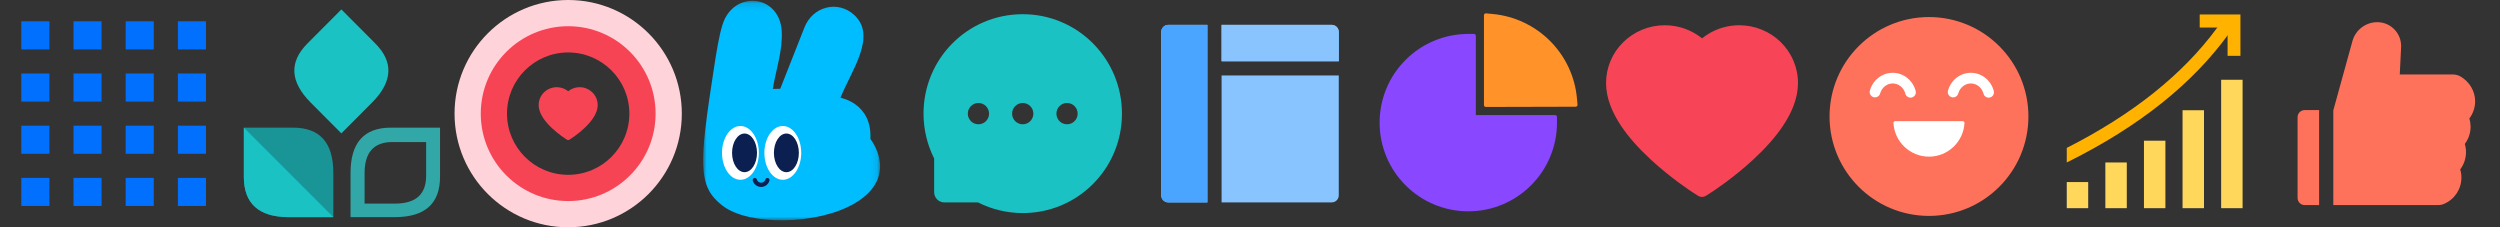 <svg width="352" height="32" viewBox="0 0 352 32" fill="none" xmlns="http://www.w3.org/2000/svg">
<rect x="0" y="0" width="352" height="32" fill="#333333" stroke="none"/>
<path fill-rule="evenodd" clip-rule="evenodd" d="M43.764 14.463C40.834 11.523 40.676 8.742 43.289 6.119L47.971 1.42L48.064 1.333L48.158 1.42L52.839 6.119C55.426 8.715 55.297 11.467 52.452 14.375L52.365 14.463L48.064 18.779L43.764 14.463Z" fill="#1AC2C4"/>
<path d="M61.821 17.972L61.951 17.977L61.957 18.107V24.892C61.957 28.64 59.876 30.534 55.715 30.571L55.589 30.572H49.357V24.339C49.357 20.094 51.25 17.972 55.036 17.972H61.821ZM59.907 20H55.24C52.636 20 51.333 21.46 51.333 24.38V28.667L55.707 28.666C58.569 28.64 60 27.338 60 24.76V20.093L59.997 20.003L59.907 20Z" fill="#32A7A7"/>
<path fill-rule="evenodd" clip-rule="evenodd" d="M46.933 24.339C46.933 20.094 45.04 17.972 41.253 17.972H34.469L34.339 17.977L34.333 18.107V24.892C34.333 28.64 36.414 30.534 40.574 30.571L40.701 30.572H46.933V24.339Z" fill="#199598"/>
<path fill-rule="evenodd" clip-rule="evenodd" d="M46.933 30.572H40.701L40.574 30.571C36.461 30.534 34.38 28.683 34.334 25.017L34.333 24.892V18.107L34.339 17.977L46.933 30.572Z" fill="#1AC2C4"/>
<path fill-rule="evenodd" clip-rule="evenodd" d="M80 0C88.837 0 96 7.163 96 16C96 24.837 88.837 32 80 32C71.163 32 64 24.837 64 16C64 7.163 71.163 0 80 0ZM79.846 6.462C74.493 6.462 70.154 10.801 70.154 16.154C70.154 21.507 74.493 25.846 79.846 25.846C85.199 25.846 89.538 21.507 89.538 16.154C89.538 10.801 85.199 6.462 79.846 6.462Z" fill="#FFD3DA"/>
<path fill-rule="evenodd" clip-rule="evenodd" d="M80 3.692C86.797 3.692 92.308 9.203 92.308 16C92.308 22.797 86.797 28.308 80 28.308C73.203 28.308 67.692 22.797 67.692 16C67.692 9.203 73.203 3.692 80 3.692ZM80 7.385C75.242 7.385 71.385 11.242 71.385 16C71.385 20.758 75.242 24.615 80 24.615C84.758 24.615 88.615 20.758 88.615 16C88.615 11.242 84.758 7.385 80 7.385Z" fill="#F74455"/>
<path d="M83.952 13.804C83.823 13.505 83.638 13.238 83.405 13.008C83.171 12.779 82.9 12.6 82.597 12.474C82.285 12.344 81.954 12.279 81.612 12.279C81.138 12.279 80.676 12.409 80.274 12.654C80.178 12.713 80.087 12.777 80 12.847C79.913 12.777 79.822 12.713 79.726 12.654C79.324 12.409 78.862 12.279 78.388 12.279C78.046 12.279 77.715 12.344 77.403 12.474C77.101 12.599 76.829 12.779 76.595 13.008C76.361 13.238 76.177 13.505 76.048 13.804C75.915 14.114 75.846 14.444 75.846 14.784C75.846 15.104 75.912 15.438 76.041 15.777C76.15 16.061 76.306 16.355 76.505 16.652C76.82 17.122 77.254 17.613 77.792 18.11C78.685 18.934 79.568 19.503 79.606 19.526L79.834 19.672C79.935 19.737 80.064 19.737 80.165 19.672L80.393 19.526C80.431 19.502 81.314 18.934 82.207 18.11C82.745 17.613 83.179 17.122 83.494 16.652C83.693 16.355 83.85 16.061 83.958 15.777C84.088 15.438 84.153 15.104 84.153 14.784C84.154 14.444 84.086 14.114 83.952 13.804Z" fill="#F74455"/>
<mask id="mask0_110_456" style="mask-type:alpha" maskUnits="userSpaceOnUse" x="99" y="0" width="25" height="32">
<path d="M99 0.113H123.915V31.022H99V0.113Z" fill="white"/>
</mask>
<g mask="url(#mask0_110_456)">
<path fill-rule="evenodd" clip-rule="evenodd" d="M109.859 12.498C111.03 9.487 112.501 5.848 113.256 3.89C114.401 0.922 117.975 -0.041 120.294 2.131C123.464 5.098 119.955 9.794 118.326 13.768C118.326 13.768 122.8 14.5 122.555 19.571C122.555 19.571 126.779 24.845 120.337 28.63C115.106 31.704 105.446 31.815 101.741 28.968C98.17 26.222 98.45 23.063 100.518 9.643C100.906 7.121 101.241 5.017 101.739 3.445C103.278 -1.416 109.739 -0.828 110.065 4.357C110.235 7.049 109.235 9.888 108.807 12.524L109.859 12.498Z" fill="#00BDFF"/>
</g>
<path fill-rule="evenodd" clip-rule="evenodd" d="M106.847 21.527C106.847 23.618 105.685 25.313 104.253 25.313C102.82 25.313 101.659 23.618 101.659 21.527C101.659 19.436 102.82 17.741 104.253 17.741C105.685 17.741 106.847 19.436 106.847 21.527Z" fill="white"/>
<path fill-rule="evenodd" clip-rule="evenodd" d="M112.812 21.527C112.812 23.618 111.651 25.313 110.218 25.313C108.786 25.313 107.624 23.618 107.624 21.527C107.624 19.436 108.786 17.741 110.218 17.741C111.651 17.741 112.812 19.436 112.812 21.527Z" fill="white"/>
<path fill-rule="evenodd" clip-rule="evenodd" d="M106.586 21.522C106.586 23.025 105.8 24.244 104.83 24.244C103.86 24.244 103.074 23.025 103.074 21.522C103.074 20.02 103.86 18.801 104.83 18.801C105.8 18.801 106.586 20.02 106.586 21.522Z" fill="#0B2051"/>
<path fill-rule="evenodd" clip-rule="evenodd" d="M112.48 21.522C112.48 23.025 111.693 24.244 110.724 24.244C109.753 24.244 108.967 23.025 108.967 21.522C108.967 20.02 109.753 18.801 110.724 18.801C111.693 18.801 112.48 20.02 112.48 21.522Z" fill="#0B2051"/>
<path d="M108.05 25.357C107.939 25.742 107.584 26.024 107.163 26.024C106.741 26.024 106.385 25.739 106.276 25.352" stroke="#0B2051" stroke-width="0.6" stroke-linecap="round" stroke-linejoin="round"/>
<path d="M156.884 10.575C156.181 8.897 155.169 7.391 153.881 6.097C152.594 4.806 151.091 3.791 149.412 3.087C147.697 2.366 145.878 2 144 2H143.937C142.047 2.009 140.219 2.384 138.497 3.122C136.834 3.834 135.344 4.847 134.069 6.138C132.794 7.428 131.794 8.928 131.1 10.6C130.384 12.331 130.022 14.172 130.031 16.066C130.041 18.234 130.559 20.387 131.528 22.312V27.062C131.528 27.856 132.172 28.5 132.962 28.5H137.706C139.628 29.472 141.775 29.991 143.941 30H144.006C145.875 30 147.684 29.637 149.391 28.928C151.059 28.231 152.559 27.231 153.844 25.953C155.131 24.675 156.144 23.181 156.853 21.516C157.587 19.791 157.962 17.956 157.972 16.062C157.978 14.159 157.609 12.312 156.884 10.575ZM137.762 17.5C136.937 17.5 136.266 16.828 136.266 16C136.266 15.172 136.937 14.5 137.762 14.5C138.587 14.5 139.259 15.172 139.259 16C139.259 16.828 138.591 17.5 137.762 17.5ZM144 17.5C143.175 17.5 142.503 16.828 142.503 16C142.503 15.172 143.175 14.5 144 14.5C144.825 14.5 145.497 15.172 145.497 16C145.497 16.828 144.825 17.5 144 17.5ZM150.237 17.5C149.412 17.5 148.741 16.828 148.741 16C148.741 15.172 149.412 14.5 150.237 14.5C151.062 14.5 151.734 15.172 151.734 16C151.734 16.828 151.062 17.5 150.237 17.5Z" fill="#1AC2C4"/>
<path d="M172 28.5H187.5C188.053 28.5 188.5 28.053 188.5 27.5V10.625H172V28.5ZM187.5 3.5H172V8.625H188.5V4.5C188.5 3.947 188.053 3.5 187.5 3.5ZM163.5 4.5V27.5C163.5 28.053 163.947 28.5 164.5 28.5H170V3.5H164.5C163.947 3.5 163.5 3.947 163.5 4.5Z" fill="#88C4FF"/>
<path fill-rule="evenodd" clip-rule="evenodd" d="M187.5 3.5H172V8.625H188.5V4.5C188.5 3.947 188.053 3.5 187.5 3.5Z" fill="#89C4FE"/>
<path fill-rule="evenodd" clip-rule="evenodd" d="M163.5 4.5V27.5C163.5 28.053 163.947 28.5 164.5 28.5H170V3.5H164.5C163.947 3.5 163.5 3.947 163.5 4.5Z" fill="#49A5FF"/>
<path d="M218.972 16.203H207.797V5.028C207.797 4.891 207.684 4.778 207.547 4.778H206.734C205.05 4.778 203.413 5.109 201.875 5.759C200.391 6.387 199.053 7.287 197.906 8.434C196.759 9.581 195.859 10.916 195.231 12.403C194.581 13.944 194.25 15.578 194.25 17.266C194.25 18.953 194.581 20.584 195.231 22.125C195.859 23.609 196.759 24.947 197.906 26.094C199.053 27.241 200.388 28.141 201.875 28.769C203.416 29.422 205.053 29.753 206.738 29.753C208.422 29.753 210.059 29.422 211.597 28.772C213.081 28.144 214.419 27.244 215.566 26.097C216.712 24.95 217.613 23.616 218.241 22.128C218.894 20.587 219.225 18.95 219.225 17.266V16.453C219.222 16.316 219.109 16.203 218.972 16.203ZM221.719 14.469L221.638 13.588C221.372 10.713 220.097 8 218.041 5.953C215.987 3.9 213.272 2.628 210.388 2.362L209.503 2.281C209.356 2.269 209.231 2.381 209.231 2.528V14.519C209.231 14.656 209.344 14.769 209.481 14.769L221.469 14.738C221.616 14.734 221.731 14.613 221.719 14.469Z" fill="#8947FF"/>
<path fill-rule="evenodd" clip-rule="evenodd" d="M222.117 14.742L222.031 13.812C221.751 10.779 220.405 7.917 218.236 5.757C216.07 3.591 213.204 2.249 210.161 1.969L209.228 1.883C209.073 1.87 208.941 1.989 208.941 2.144V14.795C208.941 14.94 209.06 15.059 209.205 15.059L221.853 15.026C222.008 15.023 222.13 14.894 222.117 14.742Z" fill="#FF9329"/>
<path d="M252.502 8.51C252.083 7.539 251.482 6.67 250.722 5.924C249.962 5.18 249.08 4.599 248.094 4.19C247.078 3.768 246.002 3.556 244.891 3.556C243.349 3.556 241.845 3.977 240.537 4.774C240.225 4.964 239.927 5.174 239.646 5.402C239.364 5.174 239.067 4.964 238.754 4.774C237.447 3.977 235.942 3.556 234.4 3.556C233.29 3.556 232.214 3.768 231.197 4.19C230.215 4.596 229.33 5.18 228.57 5.924C227.807 6.67 227.209 7.539 226.79 8.51C226.355 9.519 226.133 10.591 226.133 11.694C226.133 12.734 226.346 13.818 226.768 14.921C227.122 15.842 227.628 16.798 228.276 17.764C229.302 19.291 230.713 20.885 232.464 22.5C235.367 25.177 238.242 27.026 238.364 27.102L239.105 27.576C239.433 27.786 239.856 27.786 240.184 27.576L240.925 27.102C241.047 27.023 243.919 25.177 246.825 22.5C248.576 20.885 249.987 19.291 251.013 17.764C251.66 16.798 252.17 15.842 252.521 14.921C252.943 13.818 253.156 12.734 253.156 11.694C253.159 10.591 252.937 9.519 252.502 8.51Z" fill="#F74557"/>
<path d="M271.6 2.4C263.869 2.4 257.6 8.669 257.6 16.4C257.6 24.131 263.869 30.4 271.6 30.4C279.331 30.4 285.6 24.131 285.6 16.4C285.6 8.669 279.331 2.4 271.6 2.4Z" fill="#FE725C"/>
<path d="M271.6 22.056C268.928 22.056 266.737 19.953 266.6 17.319C266.594 17.175 266.706 17.056 266.85 17.056H276.35C276.494 17.056 276.606 17.175 276.6 17.319C276.462 19.953 274.272 22.056 271.6 22.056Z" fill="white"/>
<path d="M280.726 12.811C280.337 11.316 279.022 10.25 277.495 10.25C275.985 10.25 274.681 11.291 274.277 12.764C274.167 13.163 274.402 13.576 274.801 13.685C275.201 13.795 275.613 13.56 275.723 13.161C275.952 12.327 276.675 11.75 277.495 11.75C278.273 11.75 278.962 12.269 279.227 13.033L279.274 13.189C279.378 13.589 279.788 13.83 280.189 13.726C280.59 13.622 280.83 13.212 280.726 12.811Z" fill="white"/>
<path d="M269.726 12.811C269.337 11.316 268.022 10.25 266.495 10.25C264.985 10.25 263.681 11.291 263.277 12.764C263.167 13.163 263.402 13.576 263.801 13.685C264.201 13.795 264.613 13.56 264.723 13.161C264.952 12.327 265.675 11.75 266.495 11.75C267.273 11.75 267.962 12.269 268.227 13.033L268.274 13.189C268.378 13.589 268.788 13.83 269.189 13.726C269.589 13.622 269.83 13.212 269.726 12.811Z" fill="white"/>
<path d="M294.019 25.634H291V29.311H294.019V25.634Z" fill="#FFD75A"/>
<path d="M299.453 22.876H296.434V29.311H299.453V22.876Z" fill="#FFD75A"/>
<path d="M304.888 19.811H301.869V29.311H304.888V19.811Z" fill="#FFD75A"/>
<path d="M310.322 15.521H307.303V29.311H310.322V15.521Z" fill="#FFD75A"/>
<path d="M315.756 11.231H312.737V29.311H315.756V11.231Z" fill="#FFD75A"/>
<path d="M312.132 3.966L312.298 3.741C312.486 3.482 313.669 2.805 314.04 2.989C314.488 3.212 314.099 4.356 313.888 4.65C308.773 11.766 301.178 17.82 291.116 22.818L291 22.876L291 20.823C300.283 16.113 307.323 10.492 312.132 3.966L312.298 3.741L312.132 3.966Z" fill="#FFB200"/>
<path d="M313.643 3.877V7.861H315.454V2.038H309.718V3.877H313.643Z" fill="#FFB200"/>
<path d="M347.684 16.678C348.209 15.984 348.5 15.134 348.5 14.25C348.5 12.847 347.716 11.519 346.453 10.778C346.128 10.588 345.758 10.487 345.381 10.488H337.888L338.075 6.647C338.119 5.719 337.791 4.838 337.153 4.166C336.513 3.494 335.65 3.122 334.719 3.122C333.094 3.122 331.656 4.216 331.225 5.781L328.541 15.5H328.531V28.875H343.291C343.578 28.875 343.859 28.819 344.119 28.706C345.606 28.072 346.566 26.619 346.566 25.006C346.566 24.613 346.509 24.225 346.397 23.85C346.922 23.156 347.212 22.306 347.212 21.422C347.212 21.028 347.156 20.641 347.044 20.266C347.569 19.572 347.859 18.722 347.859 17.837C347.853 17.444 347.797 17.053 347.684 16.678ZM323.5 16.5V27.875C323.5 28.428 323.947 28.875 324.5 28.875H326.531V15.5H324.5C323.947 15.5 323.5 15.947 323.5 16.5Z" fill="#FE725C"/>
<path d="M6.957 3H3V6.957H6.957V3Z" fill="#0170FE"/>
<path d="M6.957 10.348H3V14.304H6.957V10.348Z" fill="#0170FE"/>
<path d="M6.957 17.696H3V21.652H6.957V17.696Z" fill="#0170FE"/>
<path d="M6.957 25.044H3V29H6.957V25.044Z" fill="#0170FE"/>
<path d="M14.304 3H10.348V6.957H14.304V3Z" fill="#0170FE"/>
<path d="M14.304 10.348H10.348V14.304H14.304V10.348Z" fill="#0170FE"/>
<path d="M14.304 17.696H10.348V21.652H14.304V17.696Z" fill="#0170FE"/>
<path d="M14.304 25.044H10.348V29H14.304V25.044Z" fill="#0170FE"/>
<path d="M21.652 3H17.696V6.957H21.652V3Z" fill="#0170FE"/>
<path d="M21.652 10.348H17.696V14.304H21.652V10.348Z" fill="#0170FE"/>
<path d="M21.652 17.696H17.696V21.652H21.652V17.696Z" fill="#0170FE"/>
<path d="M21.652 25.044H17.696V29H21.652V25.044Z" fill="#0170FE"/>
<path d="M29 3H25.044V6.957H29V3Z" fill="#0170FE"/>
<path d="M29 10.348H25.044V14.304H29V10.348Z" fill="#0170FE"/>
<path d="M29 17.696H25.044V21.652H29V17.696Z" fill="#0170FE"/>
<path d="M29 25.044H25.044V29H29V25.044Z" fill="#0170FE"/>
</svg>
